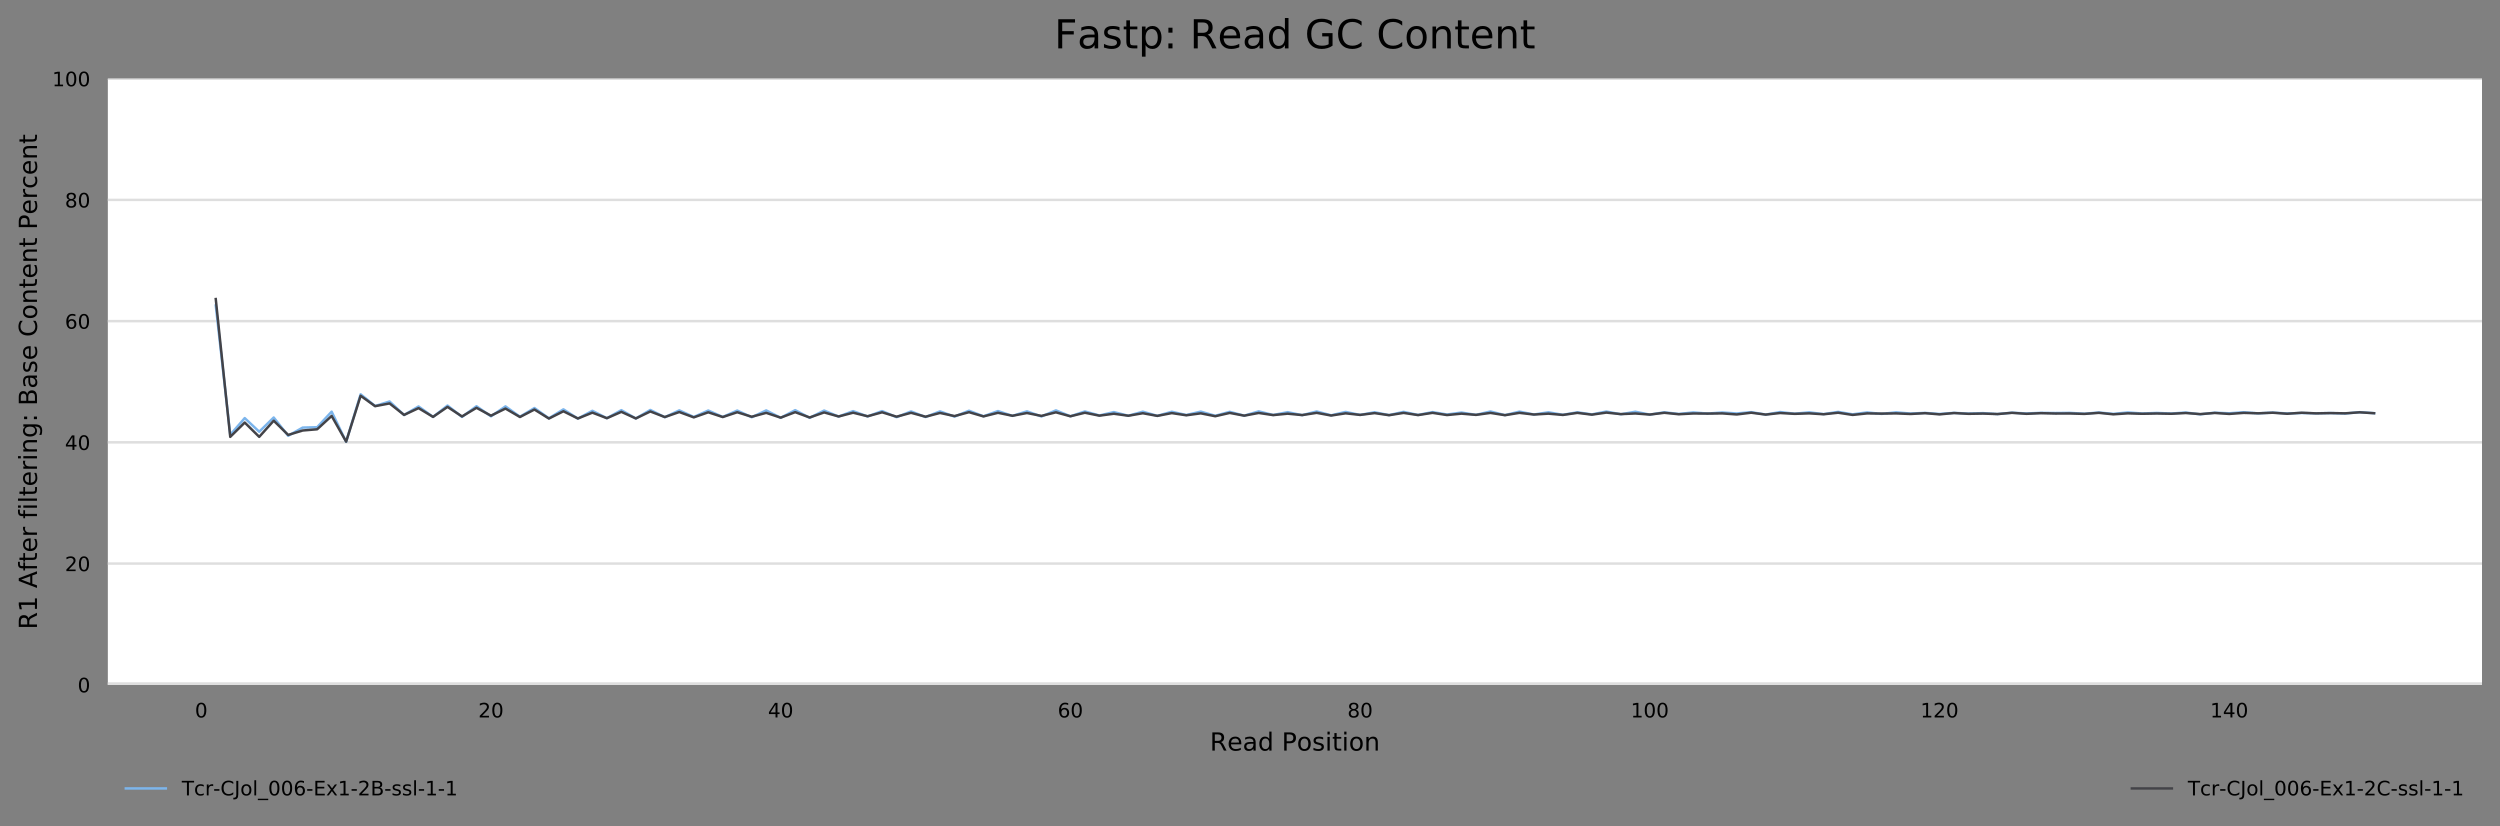 <?xml version="1.0" encoding="utf-8" standalone="no"?>
<!DOCTYPE svg PUBLIC "-//W3C//DTD SVG 1.1//EN"
  "http://www.w3.org/Graphics/SVG/1.1/DTD/svg11.dtd">
<!-- Created with matplotlib (https://matplotlib.org/) -->
<svg height="330.542pt" version="1.1" viewBox="0 0 1000.278 330.542" width="1000.278pt" xmlns="http://www.w3.org/2000/svg" xmlns:xlink="http://www.w3.org/1999/xlink">
 <rect x="0" y="0" width="1000.278" height="330.542" fill="#808080" stroke="none"/>
 <defs>
  <style type="text/css">
*{stroke-linecap:butt;stroke-linejoin:round;}
  </style>
 </defs>
 <g id="figure_1">
  <g id="axes_1">
   <g id="patch_1">
    <path d="M 43.148 273.99 
L 993.078 273.99 
L 993.078 31.483 
L 43.148 31.483 
z
" style="fill:#ffffff;"/>
   </g>
   <g id="matplotlib.axis_1">
    <g id="xtick_1">
     <g id="text_1">
      <!-- 0 -->
      <defs>
       <path d="M 31.781 66.406 
Q 24.172 66.406 20.328 58.906 
Q 16.5 51.422 16.5 36.375 
Q 16.5 21.391 20.328 13.891 
Q 24.172 6.391 31.781 6.391 
Q 39.453 6.391 43.281 13.891 
Q 47.125 21.391 47.125 36.375 
Q 47.125 51.422 43.281 58.906 
Q 39.453 66.406 31.781 66.406 
z
M 31.781 74.219 
Q 44.047 74.219 50.516 64.516 
Q 56.984 54.828 56.984 36.375 
Q 56.984 17.969 50.516 8.266 
Q 44.047 -1.422 31.781 -1.422 
Q 19.531 -1.422 13.062 8.266 
Q 6.594 17.969 6.594 36.375 
Q 6.594 54.828 13.062 64.516 
Q 19.531 74.219 31.781 74.219 
z
" id="DejaVuSans-48"/>
      </defs>
      <g transform="translate(77.986 287.069)scale(0.08 -0.08)">
       <use xlink:href="#DejaVuSans-48"/>
      </g>
     </g>
    </g>
    <g id="xtick_2">
     <g id="text_2">
      <!-- 20 -->
      <defs>
       <path d="M 19.188 8.297 
L 53.609 8.297 
L 53.609 0 
L 7.328 0 
L 7.328 8.297 
Q 12.938 14.109 22.625 23.891 
Q 32.328 33.688 34.812 36.531 
Q 39.547 41.844 41.422 45.531 
Q 43.312 49.219 43.312 52.781 
Q 43.312 58.594 39.234 62.25 
Q 35.156 65.922 28.609 65.922 
Q 23.969 65.922 18.812 64.312 
Q 13.672 62.703 7.812 59.422 
L 7.812 69.391 
Q 13.766 71.781 18.938 73 
Q 24.125 74.219 28.422 74.219 
Q 39.75 74.219 46.484 68.547 
Q 53.219 62.891 53.219 53.422 
Q 53.219 48.922 51.531 44.891 
Q 49.859 40.875 45.406 35.406 
Q 44.188 33.984 37.641 27.219 
Q 31.109 20.453 19.188 8.297 
z
" id="DejaVuSans-50"/>
      </defs>
      <g transform="translate(191.357 287.069)scale(0.08 -0.08)">
       <use xlink:href="#DejaVuSans-50"/>
       <use x="63.623" xlink:href="#DejaVuSans-48"/>
      </g>
     </g>
    </g>
    <g id="xtick_3">
     <g id="text_3">
      <!-- 40 -->
      <defs>
       <path d="M 37.797 64.312 
L 12.891 25.391 
L 37.797 25.391 
z
M 35.203 72.906 
L 47.609 72.906 
L 47.609 25.391 
L 58.016 25.391 
L 58.016 17.188 
L 47.609 17.188 
L 47.609 0 
L 37.797 0 
L 37.797 17.188 
L 4.891 17.188 
L 4.891 26.703 
z
" id="DejaVuSans-52"/>
      </defs>
      <g transform="translate(307.273 287.069)scale(0.08 -0.08)">
       <use xlink:href="#DejaVuSans-52"/>
       <use x="63.623" xlink:href="#DejaVuSans-48"/>
      </g>
     </g>
    </g>
    <g id="xtick_4">
     <g id="text_4">
      <!-- 60 -->
      <defs>
       <path d="M 33.016 40.375 
Q 26.375 40.375 22.484 35.828 
Q 18.609 31.297 18.609 23.391 
Q 18.609 15.531 22.484 10.953 
Q 26.375 6.391 33.016 6.391 
Q 39.656 6.391 43.531 10.953 
Q 47.406 15.531 47.406 23.391 
Q 47.406 31.297 43.531 35.828 
Q 39.656 40.375 33.016 40.375 
z
M 52.594 71.297 
L 52.594 62.312 
Q 48.875 64.062 45.094 64.984 
Q 41.312 65.922 37.594 65.922 
Q 27.828 65.922 22.672 59.328 
Q 17.531 52.734 16.797 39.406 
Q 19.672 43.656 24.016 45.922 
Q 28.375 48.188 33.594 48.188 
Q 44.578 48.188 50.953 41.516 
Q 57.328 34.859 57.328 23.391 
Q 57.328 12.156 50.688 5.359 
Q 44.047 -1.422 33.016 -1.422 
Q 20.359 -1.422 13.672 8.266 
Q 6.984 17.969 6.984 36.375 
Q 6.984 53.656 15.188 63.938 
Q 23.391 74.219 37.203 74.219 
Q 40.922 74.219 44.703 73.484 
Q 48.484 72.75 52.594 71.297 
z
" id="DejaVuSans-54"/>
      </defs>
      <g transform="translate(423.188 287.069)scale(0.08 -0.08)">
       <use xlink:href="#DejaVuSans-54"/>
       <use x="63.623" xlink:href="#DejaVuSans-48"/>
      </g>
     </g>
    </g>
    <g id="xtick_5">
     <g id="text_5">
      <!-- 80 -->
      <defs>
       <path d="M 31.781 34.625 
Q 24.75 34.625 20.719 30.859 
Q 16.703 27.094 16.703 20.516 
Q 16.703 13.922 20.719 10.156 
Q 24.75 6.391 31.781 6.391 
Q 38.812 6.391 42.859 10.172 
Q 46.922 13.969 46.922 20.516 
Q 46.922 27.094 42.891 30.859 
Q 38.875 34.625 31.781 34.625 
z
M 21.922 38.812 
Q 15.578 40.375 12.031 44.719 
Q 8.5 49.078 8.5 55.328 
Q 8.5 64.062 14.719 69.141 
Q 20.953 74.219 31.781 74.219 
Q 42.672 74.219 48.875 69.141 
Q 55.078 64.062 55.078 55.328 
Q 55.078 49.078 51.531 44.719 
Q 48 40.375 41.703 38.812 
Q 48.828 37.156 52.797 32.312 
Q 56.781 27.484 56.781 20.516 
Q 56.781 9.906 50.312 4.234 
Q 43.844 -1.422 31.781 -1.422 
Q 19.734 -1.422 13.25 4.234 
Q 6.781 9.906 6.781 20.516 
Q 6.781 27.484 10.781 32.312 
Q 14.797 37.156 21.922 38.812 
z
M 18.312 54.391 
Q 18.312 48.734 21.844 45.562 
Q 25.391 42.391 31.781 42.391 
Q 38.141 42.391 41.719 45.562 
Q 45.312 48.734 45.312 54.391 
Q 45.312 60.062 41.719 63.234 
Q 38.141 66.406 31.781 66.406 
Q 25.391 66.406 21.844 63.234 
Q 18.312 60.062 18.312 54.391 
z
" id="DejaVuSans-56"/>
      </defs>
      <g transform="translate(539.104 287.069)scale(0.08 -0.08)">
       <use xlink:href="#DejaVuSans-56"/>
       <use x="63.623" xlink:href="#DejaVuSans-48"/>
      </g>
     </g>
    </g>
    <g id="xtick_6">
     <g id="text_6">
      <!-- 100 -->
      <defs>
       <path d="M 12.406 8.297 
L 28.516 8.297 
L 28.516 63.922 
L 10.984 60.406 
L 10.984 69.391 
L 28.422 72.906 
L 38.281 72.906 
L 38.281 8.297 
L 54.391 8.297 
L 54.391 0 
L 12.406 0 
z
" id="DejaVuSans-49"/>
      </defs>
      <g transform="translate(652.475 287.069)scale(0.08 -0.08)">
       <use xlink:href="#DejaVuSans-49"/>
       <use x="63.623" xlink:href="#DejaVuSans-48"/>
       <use x="127.246" xlink:href="#DejaVuSans-48"/>
      </g>
     </g>
    </g>
    <g id="xtick_7">
     <g id="text_7">
      <!-- 120 -->
      <g transform="translate(768.391 287.069)scale(0.08 -0.08)">
       <use xlink:href="#DejaVuSans-49"/>
       <use x="63.623" xlink:href="#DejaVuSans-50"/>
       <use x="127.246" xlink:href="#DejaVuSans-48"/>
      </g>
     </g>
    </g>
    <g id="xtick_8">
     <g id="text_8">
      <!-- 140 -->
      <g transform="translate(884.307 287.069)scale(0.08 -0.08)">
       <use xlink:href="#DejaVuSans-49"/>
       <use x="63.623" xlink:href="#DejaVuSans-52"/>
       <use x="127.246" xlink:href="#DejaVuSans-48"/>
      </g>
     </g>
    </g>
    <g id="text_9">
     <!-- Read Position -->
     <defs>
      <path d="M 44.391 34.188 
Q 47.562 33.109 50.562 29.594 
Q 53.562 26.078 56.594 19.922 
L 66.609 0 
L 56 0 
L 46.688 18.703 
Q 43.062 26.031 39.672 28.422 
Q 36.281 30.812 30.422 30.812 
L 19.672 30.812 
L 19.672 0 
L 9.812 0 
L 9.812 72.906 
L 32.078 72.906 
Q 44.578 72.906 50.734 67.672 
Q 56.891 62.453 56.891 51.906 
Q 56.891 45.016 53.688 40.469 
Q 50.484 35.938 44.391 34.188 
z
M 19.672 64.797 
L 19.672 38.922 
L 32.078 38.922 
Q 39.203 38.922 42.844 42.219 
Q 46.484 45.516 46.484 51.906 
Q 46.484 58.297 42.844 61.547 
Q 39.203 64.797 32.078 64.797 
z
" id="DejaVuSans-82"/>
      <path d="M 56.203 29.594 
L 56.203 25.203 
L 14.891 25.203 
Q 15.484 15.922 20.484 11.062 
Q 25.484 6.203 34.422 6.203 
Q 39.594 6.203 44.453 7.469 
Q 49.312 8.734 54.109 11.281 
L 54.109 2.781 
Q 49.266 0.734 44.188 -0.344 
Q 39.109 -1.422 33.891 -1.422 
Q 20.797 -1.422 13.156 6.188 
Q 5.516 13.812 5.516 26.812 
Q 5.516 40.234 12.766 48.109 
Q 20.016 56 32.328 56 
Q 43.359 56 49.781 48.891 
Q 56.203 41.797 56.203 29.594 
z
M 47.219 32.234 
Q 47.125 39.594 43.094 43.984 
Q 39.062 48.391 32.422 48.391 
Q 24.906 48.391 20.391 44.141 
Q 15.875 39.891 15.188 32.172 
z
" id="DejaVuSans-101"/>
      <path d="M 34.281 27.484 
Q 23.391 27.484 19.188 25 
Q 14.984 22.516 14.984 16.5 
Q 14.984 11.719 18.141 8.906 
Q 21.297 6.109 26.703 6.109 
Q 34.188 6.109 38.703 11.406 
Q 43.219 16.703 43.219 25.484 
L 43.219 27.484 
z
M 52.203 31.203 
L 52.203 0 
L 43.219 0 
L 43.219 8.297 
Q 40.141 3.328 35.547 0.953 
Q 30.953 -1.422 24.312 -1.422 
Q 15.922 -1.422 10.953 3.297 
Q 6 8.016 6 15.922 
Q 6 25.141 12.172 29.828 
Q 18.359 34.516 30.609 34.516 
L 43.219 34.516 
L 43.219 35.406 
Q 43.219 41.609 39.141 45 
Q 35.062 48.391 27.688 48.391 
Q 23 48.391 18.547 47.266 
Q 14.109 46.141 10.016 43.891 
L 10.016 52.203 
Q 14.938 54.109 19.578 55.047 
Q 24.219 56 28.609 56 
Q 40.484 56 46.344 49.844 
Q 52.203 43.703 52.203 31.203 
z
" id="DejaVuSans-97"/>
      <path d="M 45.406 46.391 
L 45.406 75.984 
L 54.391 75.984 
L 54.391 0 
L 45.406 0 
L 45.406 8.203 
Q 42.578 3.328 38.25 0.953 
Q 33.938 -1.422 27.875 -1.422 
Q 17.969 -1.422 11.734 6.484 
Q 5.516 14.406 5.516 27.297 
Q 5.516 40.188 11.734 48.094 
Q 17.969 56 27.875 56 
Q 33.938 56 38.25 53.625 
Q 42.578 51.266 45.406 46.391 
z
M 14.797 27.297 
Q 14.797 17.391 18.875 11.75 
Q 22.953 6.109 30.078 6.109 
Q 37.203 6.109 41.297 11.75 
Q 45.406 17.391 45.406 27.297 
Q 45.406 37.203 41.297 42.844 
Q 37.203 48.484 30.078 48.484 
Q 22.953 48.484 18.875 42.844 
Q 14.797 37.203 14.797 27.297 
z
" id="DejaVuSans-100"/>
      <path id="DejaVuSans-32"/>
      <path d="M 19.672 64.797 
L 19.672 37.406 
L 32.078 37.406 
Q 38.969 37.406 42.719 40.969 
Q 46.484 44.531 46.484 51.125 
Q 46.484 57.672 42.719 61.234 
Q 38.969 64.797 32.078 64.797 
z
M 9.812 72.906 
L 32.078 72.906 
Q 44.344 72.906 50.609 67.359 
Q 56.891 61.812 56.891 51.125 
Q 56.891 40.328 50.609 34.812 
Q 44.344 29.297 32.078 29.297 
L 19.672 29.297 
L 19.672 0 
L 9.812 0 
z
" id="DejaVuSans-80"/>
      <path d="M 30.609 48.391 
Q 23.391 48.391 19.188 42.75 
Q 14.984 37.109 14.984 27.297 
Q 14.984 17.484 19.156 11.844 
Q 23.344 6.203 30.609 6.203 
Q 37.797 6.203 41.984 11.859 
Q 46.188 17.531 46.188 27.297 
Q 46.188 37.016 41.984 42.703 
Q 37.797 48.391 30.609 48.391 
z
M 30.609 56 
Q 42.328 56 49.016 48.375 
Q 55.719 40.766 55.719 27.297 
Q 55.719 13.875 49.016 6.219 
Q 42.328 -1.422 30.609 -1.422 
Q 18.844 -1.422 12.172 6.219 
Q 5.516 13.875 5.516 27.297 
Q 5.516 40.766 12.172 48.375 
Q 18.844 56 30.609 56 
z
" id="DejaVuSans-111"/>
      <path d="M 44.281 53.078 
L 44.281 44.578 
Q 40.484 46.531 36.375 47.5 
Q 32.281 48.484 27.875 48.484 
Q 21.188 48.484 17.844 46.438 
Q 14.5 44.391 14.5 40.281 
Q 14.5 37.156 16.891 35.375 
Q 19.281 33.594 26.516 31.984 
L 29.594 31.297 
Q 39.156 29.25 43.188 25.516 
Q 47.219 21.781 47.219 15.094 
Q 47.219 7.469 41.188 3.016 
Q 35.156 -1.422 24.609 -1.422 
Q 20.219 -1.422 15.453 -0.562 
Q 10.688 0.297 5.422 2 
L 5.422 11.281 
Q 10.406 8.688 15.234 7.391 
Q 20.062 6.109 24.812 6.109 
Q 31.156 6.109 34.562 8.281 
Q 37.984 10.453 37.984 14.406 
Q 37.984 18.062 35.516 20.016 
Q 33.062 21.969 24.703 23.781 
L 21.578 24.516 
Q 13.234 26.266 9.516 29.906 
Q 5.812 33.547 5.812 39.891 
Q 5.812 47.609 11.281 51.797 
Q 16.75 56 26.812 56 
Q 31.781 56 36.172 55.266 
Q 40.578 54.547 44.281 53.078 
z
" id="DejaVuSans-115"/>
      <path d="M 9.422 54.688 
L 18.406 54.688 
L 18.406 0 
L 9.422 0 
z
M 9.422 75.984 
L 18.406 75.984 
L 18.406 64.594 
L 9.422 64.594 
z
" id="DejaVuSans-105"/>
      <path d="M 18.312 70.219 
L 18.312 54.688 
L 36.812 54.688 
L 36.812 47.703 
L 18.312 47.703 
L 18.312 18.016 
Q 18.312 11.328 20.141 9.422 
Q 21.969 7.516 27.594 7.516 
L 36.812 7.516 
L 36.812 0 
L 27.594 0 
Q 17.188 0 13.234 3.875 
Q 9.281 7.766 9.281 18.016 
L 9.281 47.703 
L 2.688 47.703 
L 2.688 54.688 
L 9.281 54.688 
L 9.281 70.219 
z
" id="DejaVuSans-116"/>
      <path d="M 54.891 33.016 
L 54.891 0 
L 45.906 0 
L 45.906 32.719 
Q 45.906 40.484 42.875 44.328 
Q 39.844 48.188 33.797 48.188 
Q 26.516 48.188 22.312 43.547 
Q 18.109 38.922 18.109 30.906 
L 18.109 0 
L 9.078 0 
L 9.078 54.688 
L 18.109 54.688 
L 18.109 46.188 
Q 21.344 51.125 25.703 53.562 
Q 30.078 56 35.797 56 
Q 45.219 56 50.047 50.172 
Q 54.891 44.344 54.891 33.016 
z
" id="DejaVuSans-110"/>
     </defs>
     <g transform="translate(484.095 300.331)scale(0.1 -0.1)">
      <use xlink:href="#DejaVuSans-82"/>
      <use x="69.42" xlink:href="#DejaVuSans-101"/>
      <use x="130.943" xlink:href="#DejaVuSans-97"/>
      <use x="192.223" xlink:href="#DejaVuSans-100"/>
      <use x="255.699" xlink:href="#DejaVuSans-32"/>
      <use x="287.486" xlink:href="#DejaVuSans-80"/>
      <use x="347.742" xlink:href="#DejaVuSans-111"/>
      <use x="408.924" xlink:href="#DejaVuSans-115"/>
      <use x="461.023" xlink:href="#DejaVuSans-105"/>
      <use x="488.807" xlink:href="#DejaVuSans-116"/>
      <use x="528.016" xlink:href="#DejaVuSans-105"/>
      <use x="555.799" xlink:href="#DejaVuSans-111"/>
      <use x="616.98" xlink:href="#DejaVuSans-110"/>
     </g>
    </g>
   </g>
   <g id="matplotlib.axis_2">
    <g id="ytick_1">
     <g id="line2d_1">
      <path clip-path="url(#p497df96add)" d="M 43.148 273.99 
L 993.078 273.99 
" style="fill:none;stroke:#dedede;stroke-linecap:square;"/>
     </g>
     <g id="text_10">
      <!-- 0 -->
      <g transform="translate(31.058 277.029)scale(0.08 -0.08)">
       <use xlink:href="#DejaVuSans-48"/>
      </g>
     </g>
    </g>
    <g id="ytick_2">
     <g id="line2d_2">
      <path clip-path="url(#p497df96add)" d="M 43.148 225.489 
L 993.078 225.489 
" style="fill:none;stroke:#dedede;stroke-linecap:square;"/>
     </g>
     <g id="text_11">
      <!-- 20 -->
      <g transform="translate(25.968 228.528)scale(0.08 -0.08)">
       <use xlink:href="#DejaVuSans-50"/>
       <use x="63.623" xlink:href="#DejaVuSans-48"/>
      </g>
     </g>
    </g>
    <g id="ytick_3">
     <g id="line2d_3">
      <path clip-path="url(#p497df96add)" d="M 43.148 176.987 
L 993.078 176.987 
" style="fill:none;stroke:#dedede;stroke-linecap:square;"/>
     </g>
     <g id="text_12">
      <!-- 40 -->
      <g transform="translate(25.968 180.027)scale(0.08 -0.08)">
       <use xlink:href="#DejaVuSans-52"/>
       <use x="63.623" xlink:href="#DejaVuSans-48"/>
      </g>
     </g>
    </g>
    <g id="ytick_4">
     <g id="line2d_4">
      <path clip-path="url(#p497df96add)" d="M 43.148 128.486 
L 993.078 128.486 
" style="fill:none;stroke:#dedede;stroke-linecap:square;"/>
     </g>
     <g id="text_13">
      <!-- 60 -->
      <g transform="translate(25.968 131.525)scale(0.08 -0.08)">
       <use xlink:href="#DejaVuSans-54"/>
       <use x="63.623" xlink:href="#DejaVuSans-48"/>
      </g>
     </g>
    </g>
    <g id="ytick_5">
     <g id="line2d_5">
      <path clip-path="url(#p497df96add)" d="M 43.148 79.984 
L 993.078 79.984 
" style="fill:none;stroke:#dedede;stroke-linecap:square;"/>
     </g>
     <g id="text_14">
      <!-- 80 -->
      <g transform="translate(25.968 83.024)scale(0.08 -0.08)">
       <use xlink:href="#DejaVuSans-56"/>
       <use x="63.623" xlink:href="#DejaVuSans-48"/>
      </g>
     </g>
    </g>
    <g id="ytick_6">
     <g id="line2d_6">
      <path clip-path="url(#p497df96add)" d="M 43.148 31.483 
L 993.078 31.483 
" style="fill:none;stroke:#dedede;stroke-linecap:square;"/>
     </g>
     <g id="text_15">
      <!-- 100 -->
      <g transform="translate(20.878 34.522)scale(0.08 -0.08)">
       <use xlink:href="#DejaVuSans-49"/>
       <use x="63.623" xlink:href="#DejaVuSans-48"/>
       <use x="127.246" xlink:href="#DejaVuSans-48"/>
      </g>
     </g>
    </g>
    <g id="text_16">
     <!-- R1 After filtering: Base Content Percent -->
     <defs>
      <path d="M 34.188 63.188 
L 20.797 26.906 
L 47.609 26.906 
z
M 28.609 72.906 
L 39.797 72.906 
L 67.578 0 
L 57.328 0 
L 50.688 18.703 
L 17.828 18.703 
L 11.188 0 
L 0.781 0 
z
" id="DejaVuSans-65"/>
      <path d="M 37.109 75.984 
L 37.109 68.5 
L 28.516 68.5 
Q 23.688 68.5 21.797 66.547 
Q 19.922 64.594 19.922 59.516 
L 19.922 54.688 
L 34.719 54.688 
L 34.719 47.703 
L 19.922 47.703 
L 19.922 0 
L 10.891 0 
L 10.891 47.703 
L 2.297 47.703 
L 2.297 54.688 
L 10.891 54.688 
L 10.891 58.5 
Q 10.891 67.625 15.141 71.797 
Q 19.391 75.984 28.609 75.984 
z
" id="DejaVuSans-102"/>
      <path d="M 41.109 46.297 
Q 39.594 47.172 37.812 47.578 
Q 36.031 48 33.891 48 
Q 26.266 48 22.188 43.047 
Q 18.109 38.094 18.109 28.812 
L 18.109 0 
L 9.078 0 
L 9.078 54.688 
L 18.109 54.688 
L 18.109 46.188 
Q 20.953 51.172 25.484 53.578 
Q 30.031 56 36.531 56 
Q 37.453 56 38.578 55.875 
Q 39.703 55.766 41.062 55.516 
z
" id="DejaVuSans-114"/>
      <path d="M 9.422 75.984 
L 18.406 75.984 
L 18.406 0 
L 9.422 0 
z
" id="DejaVuSans-108"/>
      <path d="M 45.406 27.984 
Q 45.406 37.75 41.375 43.109 
Q 37.359 48.484 30.078 48.484 
Q 22.859 48.484 18.828 43.109 
Q 14.797 37.75 14.797 27.984 
Q 14.797 18.266 18.828 12.891 
Q 22.859 7.516 30.078 7.516 
Q 37.359 7.516 41.375 12.891 
Q 45.406 18.266 45.406 27.984 
z
M 54.391 6.781 
Q 54.391 -7.172 48.188 -13.984 
Q 42 -20.797 29.203 -20.797 
Q 24.469 -20.797 20.266 -20.094 
Q 16.062 -19.391 12.109 -17.922 
L 12.109 -9.188 
Q 16.062 -11.328 19.922 -12.344 
Q 23.781 -13.375 27.781 -13.375 
Q 36.625 -13.375 41.016 -8.766 
Q 45.406 -4.156 45.406 5.172 
L 45.406 9.625 
Q 42.625 4.781 38.281 2.391 
Q 33.938 0 27.875 0 
Q 17.828 0 11.672 7.656 
Q 5.516 15.328 5.516 27.984 
Q 5.516 40.672 11.672 48.328 
Q 17.828 56 27.875 56 
Q 33.938 56 38.281 53.609 
Q 42.625 51.219 45.406 46.391 
L 45.406 54.688 
L 54.391 54.688 
z
" id="DejaVuSans-103"/>
      <path d="M 11.719 12.406 
L 22.016 12.406 
L 22.016 0 
L 11.719 0 
z
M 11.719 51.703 
L 22.016 51.703 
L 22.016 39.312 
L 11.719 39.312 
z
" id="DejaVuSans-58"/>
      <path d="M 19.672 34.812 
L 19.672 8.109 
L 35.5 8.109 
Q 43.453 8.109 47.281 11.406 
Q 51.125 14.703 51.125 21.484 
Q 51.125 28.328 47.281 31.562 
Q 43.453 34.812 35.5 34.812 
z
M 19.672 64.797 
L 19.672 42.828 
L 34.281 42.828 
Q 41.5 42.828 45.031 45.531 
Q 48.578 48.25 48.578 53.812 
Q 48.578 59.328 45.031 62.062 
Q 41.5 64.797 34.281 64.797 
z
M 9.812 72.906 
L 35.016 72.906 
Q 46.297 72.906 52.391 68.219 
Q 58.5 63.531 58.5 54.891 
Q 58.5 48.188 55.375 44.234 
Q 52.25 40.281 46.188 39.312 
Q 53.469 37.75 57.5 32.781 
Q 61.531 27.828 61.531 20.406 
Q 61.531 10.641 54.891 5.312 
Q 48.25 0 35.984 0 
L 9.812 0 
z
" id="DejaVuSans-66"/>
      <path d="M 64.406 67.281 
L 64.406 56.891 
Q 59.422 61.531 53.781 63.812 
Q 48.141 66.109 41.797 66.109 
Q 29.297 66.109 22.656 58.469 
Q 16.016 50.828 16.016 36.375 
Q 16.016 21.969 22.656 14.328 
Q 29.297 6.688 41.797 6.688 
Q 48.141 6.688 53.781 8.984 
Q 59.422 11.281 64.406 15.922 
L 64.406 5.609 
Q 59.234 2.094 53.438 0.328 
Q 47.656 -1.422 41.219 -1.422 
Q 24.656 -1.422 15.125 8.703 
Q 5.609 18.844 5.609 36.375 
Q 5.609 53.953 15.125 64.078 
Q 24.656 74.219 41.219 74.219 
Q 47.75 74.219 53.531 72.484 
Q 59.328 70.75 64.406 67.281 
z
" id="DejaVuSans-67"/>
      <path d="M 48.781 52.594 
L 48.781 44.188 
Q 44.969 46.297 41.141 47.344 
Q 37.312 48.391 33.406 48.391 
Q 24.656 48.391 19.812 42.844 
Q 14.984 37.312 14.984 27.297 
Q 14.984 17.281 19.812 11.734 
Q 24.656 6.203 33.406 6.203 
Q 37.312 6.203 41.141 7.25 
Q 44.969 8.297 48.781 10.406 
L 48.781 2.094 
Q 45.016 0.344 40.984 -0.531 
Q 36.969 -1.422 32.422 -1.422 
Q 20.062 -1.422 12.781 6.344 
Q 5.516 14.109 5.516 27.297 
Q 5.516 40.672 12.859 48.328 
Q 20.219 56 33.016 56 
Q 37.156 56 41.109 55.141 
Q 45.062 54.297 48.781 52.594 
z
" id="DejaVuSans-99"/>
     </defs>
     <g transform="translate(14.798 251.812)rotate(-90)scale(0.1 -0.1)">
      <use xlink:href="#DejaVuSans-82"/>
      <use x="69.482" xlink:href="#DejaVuSans-49"/>
      <use x="133.105" xlink:href="#DejaVuSans-32"/>
      <use x="164.893" xlink:href="#DejaVuSans-65"/>
      <use x="233.254" xlink:href="#DejaVuSans-102"/>
      <use x="268.443" xlink:href="#DejaVuSans-116"/>
      <use x="307.652" xlink:href="#DejaVuSans-101"/>
      <use x="369.176" xlink:href="#DejaVuSans-114"/>
      <use x="410.289" xlink:href="#DejaVuSans-32"/>
      <use x="442.076" xlink:href="#DejaVuSans-102"/>
      <use x="477.281" xlink:href="#DejaVuSans-105"/>
      <use x="505.064" xlink:href="#DejaVuSans-108"/>
      <use x="532.848" xlink:href="#DejaVuSans-116"/>
      <use x="572.057" xlink:href="#DejaVuSans-101"/>
      <use x="633.58" xlink:href="#DejaVuSans-114"/>
      <use x="674.693" xlink:href="#DejaVuSans-105"/>
      <use x="702.477" xlink:href="#DejaVuSans-110"/>
      <use x="765.855" xlink:href="#DejaVuSans-103"/>
      <use x="829.332" xlink:href="#DejaVuSans-58"/>
      <use x="863.023" xlink:href="#DejaVuSans-32"/>
      <use x="894.811" xlink:href="#DejaVuSans-66"/>
      <use x="963.414" xlink:href="#DejaVuSans-97"/>
      <use x="1024.693" xlink:href="#DejaVuSans-115"/>
      <use x="1076.793" xlink:href="#DejaVuSans-101"/>
      <use x="1138.316" xlink:href="#DejaVuSans-32"/>
      <use x="1170.104" xlink:href="#DejaVuSans-67"/>
      <use x="1239.928" xlink:href="#DejaVuSans-111"/>
      <use x="1301.109" xlink:href="#DejaVuSans-110"/>
      <use x="1364.488" xlink:href="#DejaVuSans-116"/>
      <use x="1403.697" xlink:href="#DejaVuSans-101"/>
      <use x="1465.221" xlink:href="#DejaVuSans-110"/>
      <use x="1528.6" xlink:href="#DejaVuSans-116"/>
      <use x="1567.809" xlink:href="#DejaVuSans-32"/>
      <use x="1599.596" xlink:href="#DejaVuSans-80"/>
      <use x="1659.852" xlink:href="#DejaVuSans-101"/>
      <use x="1721.375" xlink:href="#DejaVuSans-114"/>
      <use x="1762.457" xlink:href="#DejaVuSans-99"/>
      <use x="1817.438" xlink:href="#DejaVuSans-101"/>
      <use x="1878.961" xlink:href="#DejaVuSans-110"/>
      <use x="1942.34" xlink:href="#DejaVuSans-116"/>
     </g>
    </g>
   </g>
   <g id="line2d_7">
    <path clip-path="url(#p497df96add)" d="M 86.327 122.227 
L 92.123 173.971 
L 97.918 167.285 
L 103.714 172.739 
L 109.51 167.05 
L 115.306 174.356 
L 121.102 171.084 
L 126.897 170.929 
L 132.693 164.714 
L 138.489 176.777 
L 144.285 157.762 
L 150.08 162.443 
L 155.876 160.636 
L 161.672 166.053 
L 167.468 162.621 
L 173.264 166.812 
L 179.059 162.264 
L 184.855 166.801 
L 190.651 162.541 
L 196.447 166.573 
L 202.243 162.601 
L 208.038 166.733 
L 213.834 163.26 
L 219.63 167.377 
L 225.426 163.783 
L 231.222 167.5 
L 237.017 164.364 
L 242.813 167.337 
L 248.609 164.11 
L 254.405 167.439 
L 260.2 164.028 
L 265.996 166.931 
L 271.792 164.192 
L 277.588 166.842 
L 283.384 164.254 
L 289.179 166.829 
L 294.975 164.268 
L 300.771 166.941 
L 306.567 164.208 
L 312.363 167.172 
L 318.158 164.106 
L 323.954 167.175 
L 329.75 164.265 
L 335.546 166.672 
L 341.342 164.492 
L 347.137 166.619 
L 352.933 164.476 
L 358.729 166.916 
L 364.525 164.609 
L 370.32 166.866 
L 376.116 164.589 
L 381.912 166.689 
L 387.708 164.331 
L 393.504 166.556 
L 399.299 164.463 
L 405.095 166.399 
L 410.891 164.583 
L 416.687 166.636 
L 422.483 164.197 
L 428.278 166.56 
L 434.074 164.62 
L 439.87 166.236 
L 445.666 164.884 
L 451.462 166.334 
L 457.257 164.72 
L 463.053 166.38 
L 468.849 164.747 
L 474.645 166.048 
L 480.44 164.69 
L 486.236 166.354 
L 492.032 164.777 
L 497.828 166.311 
L 503.624 164.59 
L 509.419 166.039 
L 515.215 164.916 
L 521.011 166.114 
L 526.807 164.632 
L 532.603 166.168 
L 538.398 164.814 
L 544.194 166.017 
L 549.99 164.95 
L 555.786 166.086 
L 561.582 164.794 
L 567.377 166.025 
L 573.173 164.882 
L 578.969 165.85 
L 584.765 165.063 
L 590.561 165.993 
L 596.356 164.637 
L 602.152 166.101 
L 607.948 164.693 
L 613.744 165.848 
L 619.539 164.961 
L 625.335 165.97 
L 631.131 164.964 
L 636.927 165.805 
L 642.723 164.668 
L 648.518 165.75 
L 654.314 164.737 
L 660.11 165.89 
L 665.906 164.961 
L 671.702 165.624 
L 677.497 165.018 
L 683.293 165.467 
L 689.089 165.035 
L 694.885 165.427 
L 700.681 164.905 
L 706.476 165.869 
L 712.272 164.865 
L 718.068 165.529 
L 723.864 164.974 
L 729.659 165.692 
L 735.455 164.797 
L 741.251 165.776 
L 747.047 165.005 
L 752.843 165.607 
L 758.638 164.98 
L 764.434 165.462 
L 770.23 165.203 
L 776.026 165.628 
L 781.822 165.189 
L 787.617 165.483 
L 793.413 165.29 
L 799.209 165.676 
L 805.005 165.12 
L 810.801 165.427 
L 816.596 165.188 
L 822.392 165.256 
L 828.188 165.189 
L 833.984 165.542 
L 839.779 165.043 
L 845.575 165.593 
L 851.371 165.017 
L 857.167 165.444 
L 862.963 165.218 
L 868.758 165.456 
L 874.554 165.049 
L 880.35 165.781 
L 886.146 165.114 
L 891.942 165.362 
L 897.737 164.93 
L 903.533 165.388 
L 909.329 165.074 
L 915.125 165.42 
L 920.921 165.254 
L 926.716 165.369 
L 932.512 165.262 
L 938.308 165.465 
L 944.104 164.915 
L 949.899 165.325 
L 949.899 165.325 
" style="fill:none;stroke:#7cb5ec;stroke-linecap:square;"/>
   </g>
   <g id="line2d_8">
    <path clip-path="url(#p497df96add)" d="M 86.327 119.654 
L 92.123 174.794 
L 97.918 169.069 
L 103.714 174.791 
L 109.51 168.327 
L 115.306 174.022 
L 121.102 172.248 
L 126.897 171.759 
L 132.693 166.417 
L 138.489 176.698 
L 144.285 158.351 
L 150.08 162.512 
L 155.876 161.416 
L 161.672 166.012 
L 167.468 163.298 
L 173.264 166.797 
L 179.059 162.807 
L 184.855 166.628 
L 190.651 163.171 
L 196.447 166.314 
L 202.243 163.473 
L 208.038 166.847 
L 213.834 163.857 
L 219.63 167.462 
L 225.426 164.56 
L 231.222 167.437 
L 237.017 165.105 
L 242.813 167.321 
L 248.609 164.788 
L 254.405 167.425 
L 260.2 164.632 
L 265.996 166.869 
L 271.792 164.86 
L 277.588 166.992 
L 283.384 164.966 
L 289.179 166.858 
L 294.975 164.944 
L 300.771 166.745 
L 306.567 165.188 
L 312.363 167.103 
L 318.158 164.911 
L 323.954 167.039 
L 329.75 165.021 
L 335.546 166.634 
L 341.342 165.131 
L 347.137 166.55 
L 352.933 164.973 
L 358.729 166.721 
L 364.525 165.167 
L 370.32 166.731 
L 376.116 165.225 
L 381.912 166.475 
L 387.708 164.923 
L 393.504 166.603 
L 399.299 165.168 
L 405.095 166.354 
L 410.891 165.252 
L 416.687 166.407 
L 422.483 164.981 
L 428.278 166.554 
L 434.074 165.142 
L 439.87 166.307 
L 445.666 165.546 
L 451.462 166.34 
L 457.257 165.342 
L 463.053 166.399 
L 468.849 165.283 
L 474.645 166.157 
L 480.44 165.385 
L 486.236 166.535 
L 492.032 165.215 
L 497.828 166.308 
L 503.624 165.229 
L 509.419 166.086 
L 515.215 165.52 
L 521.011 166.076 
L 526.807 165.186 
L 532.603 166.256 
L 538.398 165.379 
L 544.194 166.006 
L 549.99 165.288 
L 555.786 166.125 
L 561.582 165.206 
L 567.377 166.078 
L 573.173 165.185 
L 578.969 166.065 
L 584.765 165.51 
L 590.561 165.995 
L 596.356 165.21 
L 602.152 166.119 
L 607.948 165.191 
L 613.744 165.857 
L 619.539 165.512 
L 625.335 166.018 
L 631.131 165.196 
L 636.927 165.905 
L 642.723 165.085 
L 648.518 165.692 
L 654.314 165.436 
L 660.11 165.871 
L 665.906 165.161 
L 671.702 165.743 
L 677.497 165.44 
L 683.293 165.484 
L 689.089 165.406 
L 694.885 165.828 
L 700.681 165.132 
L 706.476 165.884 
L 712.272 165.251 
L 718.068 165.586 
L 723.864 165.39 
L 729.659 165.75 
L 735.455 165.137 
L 741.251 166.011 
L 747.047 165.409 
L 752.843 165.491 
L 758.638 165.406 
L 764.434 165.638 
L 770.23 165.314 
L 776.026 165.793 
L 781.822 165.262 
L 787.617 165.579 
L 793.413 165.473 
L 799.209 165.674 
L 805.005 165.175 
L 810.801 165.575 
L 816.596 165.311 
L 822.392 165.456 
L 828.188 165.432 
L 833.984 165.608 
L 839.779 165.183 
L 845.575 165.769 
L 851.371 165.388 
L 857.167 165.558 
L 862.963 165.442 
L 868.758 165.556 
L 874.554 165.254 
L 880.35 165.689 
L 886.146 165.231 
L 891.942 165.619 
L 897.737 165.198 
L 903.533 165.368 
L 909.329 165.135 
L 915.125 165.55 
L 920.921 165.138 
L 926.716 165.396 
L 932.512 165.279 
L 938.308 165.378 
L 944.104 164.971 
L 949.899 165.33 
L 949.899 165.33 
" style="fill:none;stroke:#434348;stroke-linecap:square;"/>
   </g>
   <g id="line2d_9">
    <path clip-path="url(#p497df96add)" d="M 43.148 273.99 
L 993.078 273.99 
" style="fill:none;stroke:#dedede;stroke-linecap:square;stroke-width:2;"/>
   </g>
   <g id="text_17">
    <!-- Fastp: Read GC Content -->
    <defs>
     <path d="M 9.812 72.906 
L 51.703 72.906 
L 51.703 64.594 
L 19.672 64.594 
L 19.672 43.109 
L 48.578 43.109 
L 48.578 34.812 
L 19.672 34.812 
L 19.672 0 
L 9.812 0 
z
" id="DejaVuSans-70"/>
     <path d="M 18.109 8.203 
L 18.109 -20.797 
L 9.078 -20.797 
L 9.078 54.688 
L 18.109 54.688 
L 18.109 46.391 
Q 20.953 51.266 25.266 53.625 
Q 29.594 56 35.594 56 
Q 45.562 56 51.781 48.094 
Q 58.016 40.188 58.016 27.297 
Q 58.016 14.406 51.781 6.484 
Q 45.562 -1.422 35.594 -1.422 
Q 29.594 -1.422 25.266 0.953 
Q 20.953 3.328 18.109 8.203 
z
M 48.688 27.297 
Q 48.688 37.203 44.609 42.844 
Q 40.531 48.484 33.406 48.484 
Q 26.266 48.484 22.188 42.844 
Q 18.109 37.203 18.109 27.297 
Q 18.109 17.391 22.188 11.75 
Q 26.266 6.109 33.406 6.109 
Q 40.531 6.109 44.609 11.75 
Q 48.688 17.391 48.688 27.297 
z
" id="DejaVuSans-112"/>
     <path d="M 59.516 10.406 
L 59.516 29.984 
L 43.406 29.984 
L 43.406 38.094 
L 69.281 38.094 
L 69.281 6.781 
Q 63.578 2.734 56.688 0.656 
Q 49.812 -1.422 42 -1.422 
Q 24.906 -1.422 15.25 8.562 
Q 5.609 18.562 5.609 36.375 
Q 5.609 54.25 15.25 64.234 
Q 24.906 74.219 42 74.219 
Q 49.125 74.219 55.547 72.453 
Q 61.969 70.703 67.391 67.281 
L 67.391 56.781 
Q 61.922 61.422 55.766 63.766 
Q 49.609 66.109 42.828 66.109 
Q 29.438 66.109 22.719 58.641 
Q 16.016 51.172 16.016 36.375 
Q 16.016 21.625 22.719 14.156 
Q 29.438 6.688 42.828 6.688 
Q 48.047 6.688 52.141 7.594 
Q 56.25 8.5 59.516 10.406 
z
" id="DejaVuSans-71"/>
    </defs>
    <g transform="translate(421.857 19.358)scale(0.16 -0.16)">
     <use xlink:href="#DejaVuSans-70"/>
     <use x="57.379" xlink:href="#DejaVuSans-97"/>
     <use x="118.658" xlink:href="#DejaVuSans-115"/>
     <use x="170.758" xlink:href="#DejaVuSans-116"/>
     <use x="209.967" xlink:href="#DejaVuSans-112"/>
     <use x="273.443" xlink:href="#DejaVuSans-58"/>
     <use x="307.135" xlink:href="#DejaVuSans-32"/>
     <use x="338.922" xlink:href="#DejaVuSans-82"/>
     <use x="408.342" xlink:href="#DejaVuSans-101"/>
     <use x="469.865" xlink:href="#DejaVuSans-97"/>
     <use x="531.145" xlink:href="#DejaVuSans-100"/>
     <use x="594.621" xlink:href="#DejaVuSans-32"/>
     <use x="626.408" xlink:href="#DejaVuSans-71"/>
     <use x="703.898" xlink:href="#DejaVuSans-67"/>
     <use x="773.723" xlink:href="#DejaVuSans-32"/>
     <use x="805.51" xlink:href="#DejaVuSans-67"/>
     <use x="875.334" xlink:href="#DejaVuSans-111"/>
     <use x="936.516" xlink:href="#DejaVuSans-110"/>
     <use x="999.895" xlink:href="#DejaVuSans-116"/>
     <use x="1039.104" xlink:href="#DejaVuSans-101"/>
     <use x="1100.627" xlink:href="#DejaVuSans-110"/>
     <use x="1164.006" xlink:href="#DejaVuSans-116"/>
    </g>
   </g>
   <g id="legend_1">
    <g id="line2d_10">
     <path d="M 50.348 315.455 
L 66.348 315.455 
" style="fill:none;stroke:#7cb5ec;stroke-linecap:square;"/>
    </g>
    <g id="line2d_11"/>
    <g id="text_18">
     <!-- Tcr-CJol_006-Ex1-2B-ssl-1-1 -->
     <defs>
      <path d="M -0.297 72.906 
L 61.375 72.906 
L 61.375 64.594 
L 35.5 64.594 
L 35.5 0 
L 25.594 0 
L 25.594 64.594 
L -0.297 64.594 
z
" id="DejaVuSans-84"/>
      <path d="M 4.891 31.391 
L 31.203 31.391 
L 31.203 23.391 
L 4.891 23.391 
z
" id="DejaVuSans-45"/>
      <path d="M 9.812 72.906 
L 19.672 72.906 
L 19.672 5.078 
Q 19.672 -8.109 14.672 -14.062 
Q 9.672 -20.016 -1.422 -20.016 
L -5.172 -20.016 
L -5.172 -11.719 
L -2.094 -11.719 
Q 4.438 -11.719 7.125 -8.047 
Q 9.812 -4.391 9.812 5.078 
z
" id="DejaVuSans-74"/>
      <path d="M 50.984 -16.609 
L 50.984 -23.578 
L -0.984 -23.578 
L -0.984 -16.609 
z
" id="DejaVuSans-95"/>
      <path d="M 9.812 72.906 
L 55.906 72.906 
L 55.906 64.594 
L 19.672 64.594 
L 19.672 43.016 
L 54.391 43.016 
L 54.391 34.719 
L 19.672 34.719 
L 19.672 8.297 
L 56.781 8.297 
L 56.781 0 
L 9.812 0 
z
" id="DejaVuSans-69"/>
      <path d="M 54.891 54.688 
L 35.109 28.078 
L 55.906 0 
L 45.312 0 
L 29.391 21.484 
L 13.484 0 
L 2.875 0 
L 24.125 28.609 
L 4.688 54.688 
L 15.281 54.688 
L 29.781 35.203 
L 44.281 54.688 
z
" id="DejaVuSans-120"/>
     </defs>
     <g transform="translate(72.748 318.255)scale(0.08 -0.08)">
      <use xlink:href="#DejaVuSans-84"/>
      <use x="60.818" xlink:href="#DejaVuSans-99"/>
      <use x="115.799" xlink:href="#DejaVuSans-114"/>
      <use x="156.818" xlink:href="#DejaVuSans-45"/>
      <use x="192.902" xlink:href="#DejaVuSans-67"/>
      <use x="262.727" xlink:href="#DejaVuSans-74"/>
      <use x="292.219" xlink:href="#DejaVuSans-111"/>
      <use x="353.4" xlink:href="#DejaVuSans-108"/>
      <use x="381.184" xlink:href="#DejaVuSans-95"/>
      <use x="431.184" xlink:href="#DejaVuSans-48"/>
      <use x="494.807" xlink:href="#DejaVuSans-48"/>
      <use x="558.43" xlink:href="#DejaVuSans-54"/>
      <use x="622.053" xlink:href="#DejaVuSans-45"/>
      <use x="658.137" xlink:href="#DejaVuSans-69"/>
      <use x="721.32" xlink:href="#DejaVuSans-120"/>
      <use x="780.5" xlink:href="#DejaVuSans-49"/>
      <use x="844.123" xlink:href="#DejaVuSans-45"/>
      <use x="880.207" xlink:href="#DejaVuSans-50"/>
      <use x="943.83" xlink:href="#DejaVuSans-66"/>
      <use x="1012.434" xlink:href="#DejaVuSans-45"/>
      <use x="1048.518" xlink:href="#DejaVuSans-115"/>
      <use x="1100.617" xlink:href="#DejaVuSans-115"/>
      <use x="1152.717" xlink:href="#DejaVuSans-108"/>
      <use x="1180.5" xlink:href="#DejaVuSans-45"/>
      <use x="1216.584" xlink:href="#DejaVuSans-49"/>
      <use x="1280.207" xlink:href="#DejaVuSans-45"/>
      <use x="1316.291" xlink:href="#DejaVuSans-49"/>
     </g>
    </g>
    <g id="line2d_12">
     <path d="M 852.988 315.455 
L 868.988 315.455 
" style="fill:none;stroke:#434348;stroke-linecap:square;"/>
    </g>
    <g id="line2d_13"/>
    <g id="text_19">
     <!-- Tcr-CJol_006-Ex1-2C-ssl-1-1 -->
     <g transform="translate(875.388 318.255)scale(0.08 -0.08)">
      <use xlink:href="#DejaVuSans-84"/>
      <use x="60.818" xlink:href="#DejaVuSans-99"/>
      <use x="115.799" xlink:href="#DejaVuSans-114"/>
      <use x="156.818" xlink:href="#DejaVuSans-45"/>
      <use x="192.902" xlink:href="#DejaVuSans-67"/>
      <use x="262.727" xlink:href="#DejaVuSans-74"/>
      <use x="292.219" xlink:href="#DejaVuSans-111"/>
      <use x="353.4" xlink:href="#DejaVuSans-108"/>
      <use x="381.184" xlink:href="#DejaVuSans-95"/>
      <use x="431.184" xlink:href="#DejaVuSans-48"/>
      <use x="494.807" xlink:href="#DejaVuSans-48"/>
      <use x="558.43" xlink:href="#DejaVuSans-54"/>
      <use x="622.053" xlink:href="#DejaVuSans-45"/>
      <use x="658.137" xlink:href="#DejaVuSans-69"/>
      <use x="721.32" xlink:href="#DejaVuSans-120"/>
      <use x="780.5" xlink:href="#DejaVuSans-49"/>
      <use x="844.123" xlink:href="#DejaVuSans-45"/>
      <use x="880.207" xlink:href="#DejaVuSans-50"/>
      <use x="943.83" xlink:href="#DejaVuSans-67"/>
      <use x="1013.654" xlink:href="#DejaVuSans-45"/>
      <use x="1049.738" xlink:href="#DejaVuSans-115"/>
      <use x="1101.838" xlink:href="#DejaVuSans-115"/>
      <use x="1153.938" xlink:href="#DejaVuSans-108"/>
      <use x="1181.721" xlink:href="#DejaVuSans-45"/>
      <use x="1217.805" xlink:href="#DejaVuSans-49"/>
      <use x="1281.428" xlink:href="#DejaVuSans-45"/>
      <use x="1317.512" xlink:href="#DejaVuSans-49"/>
     </g>
    </g>
   </g>
  </g>
 </g>
 <defs>
  <clipPath id="p497df96add">
   <rect height="242.507" width="949.93" x="43.148" y="31.483"/>
  </clipPath>
 </defs>
</svg>
